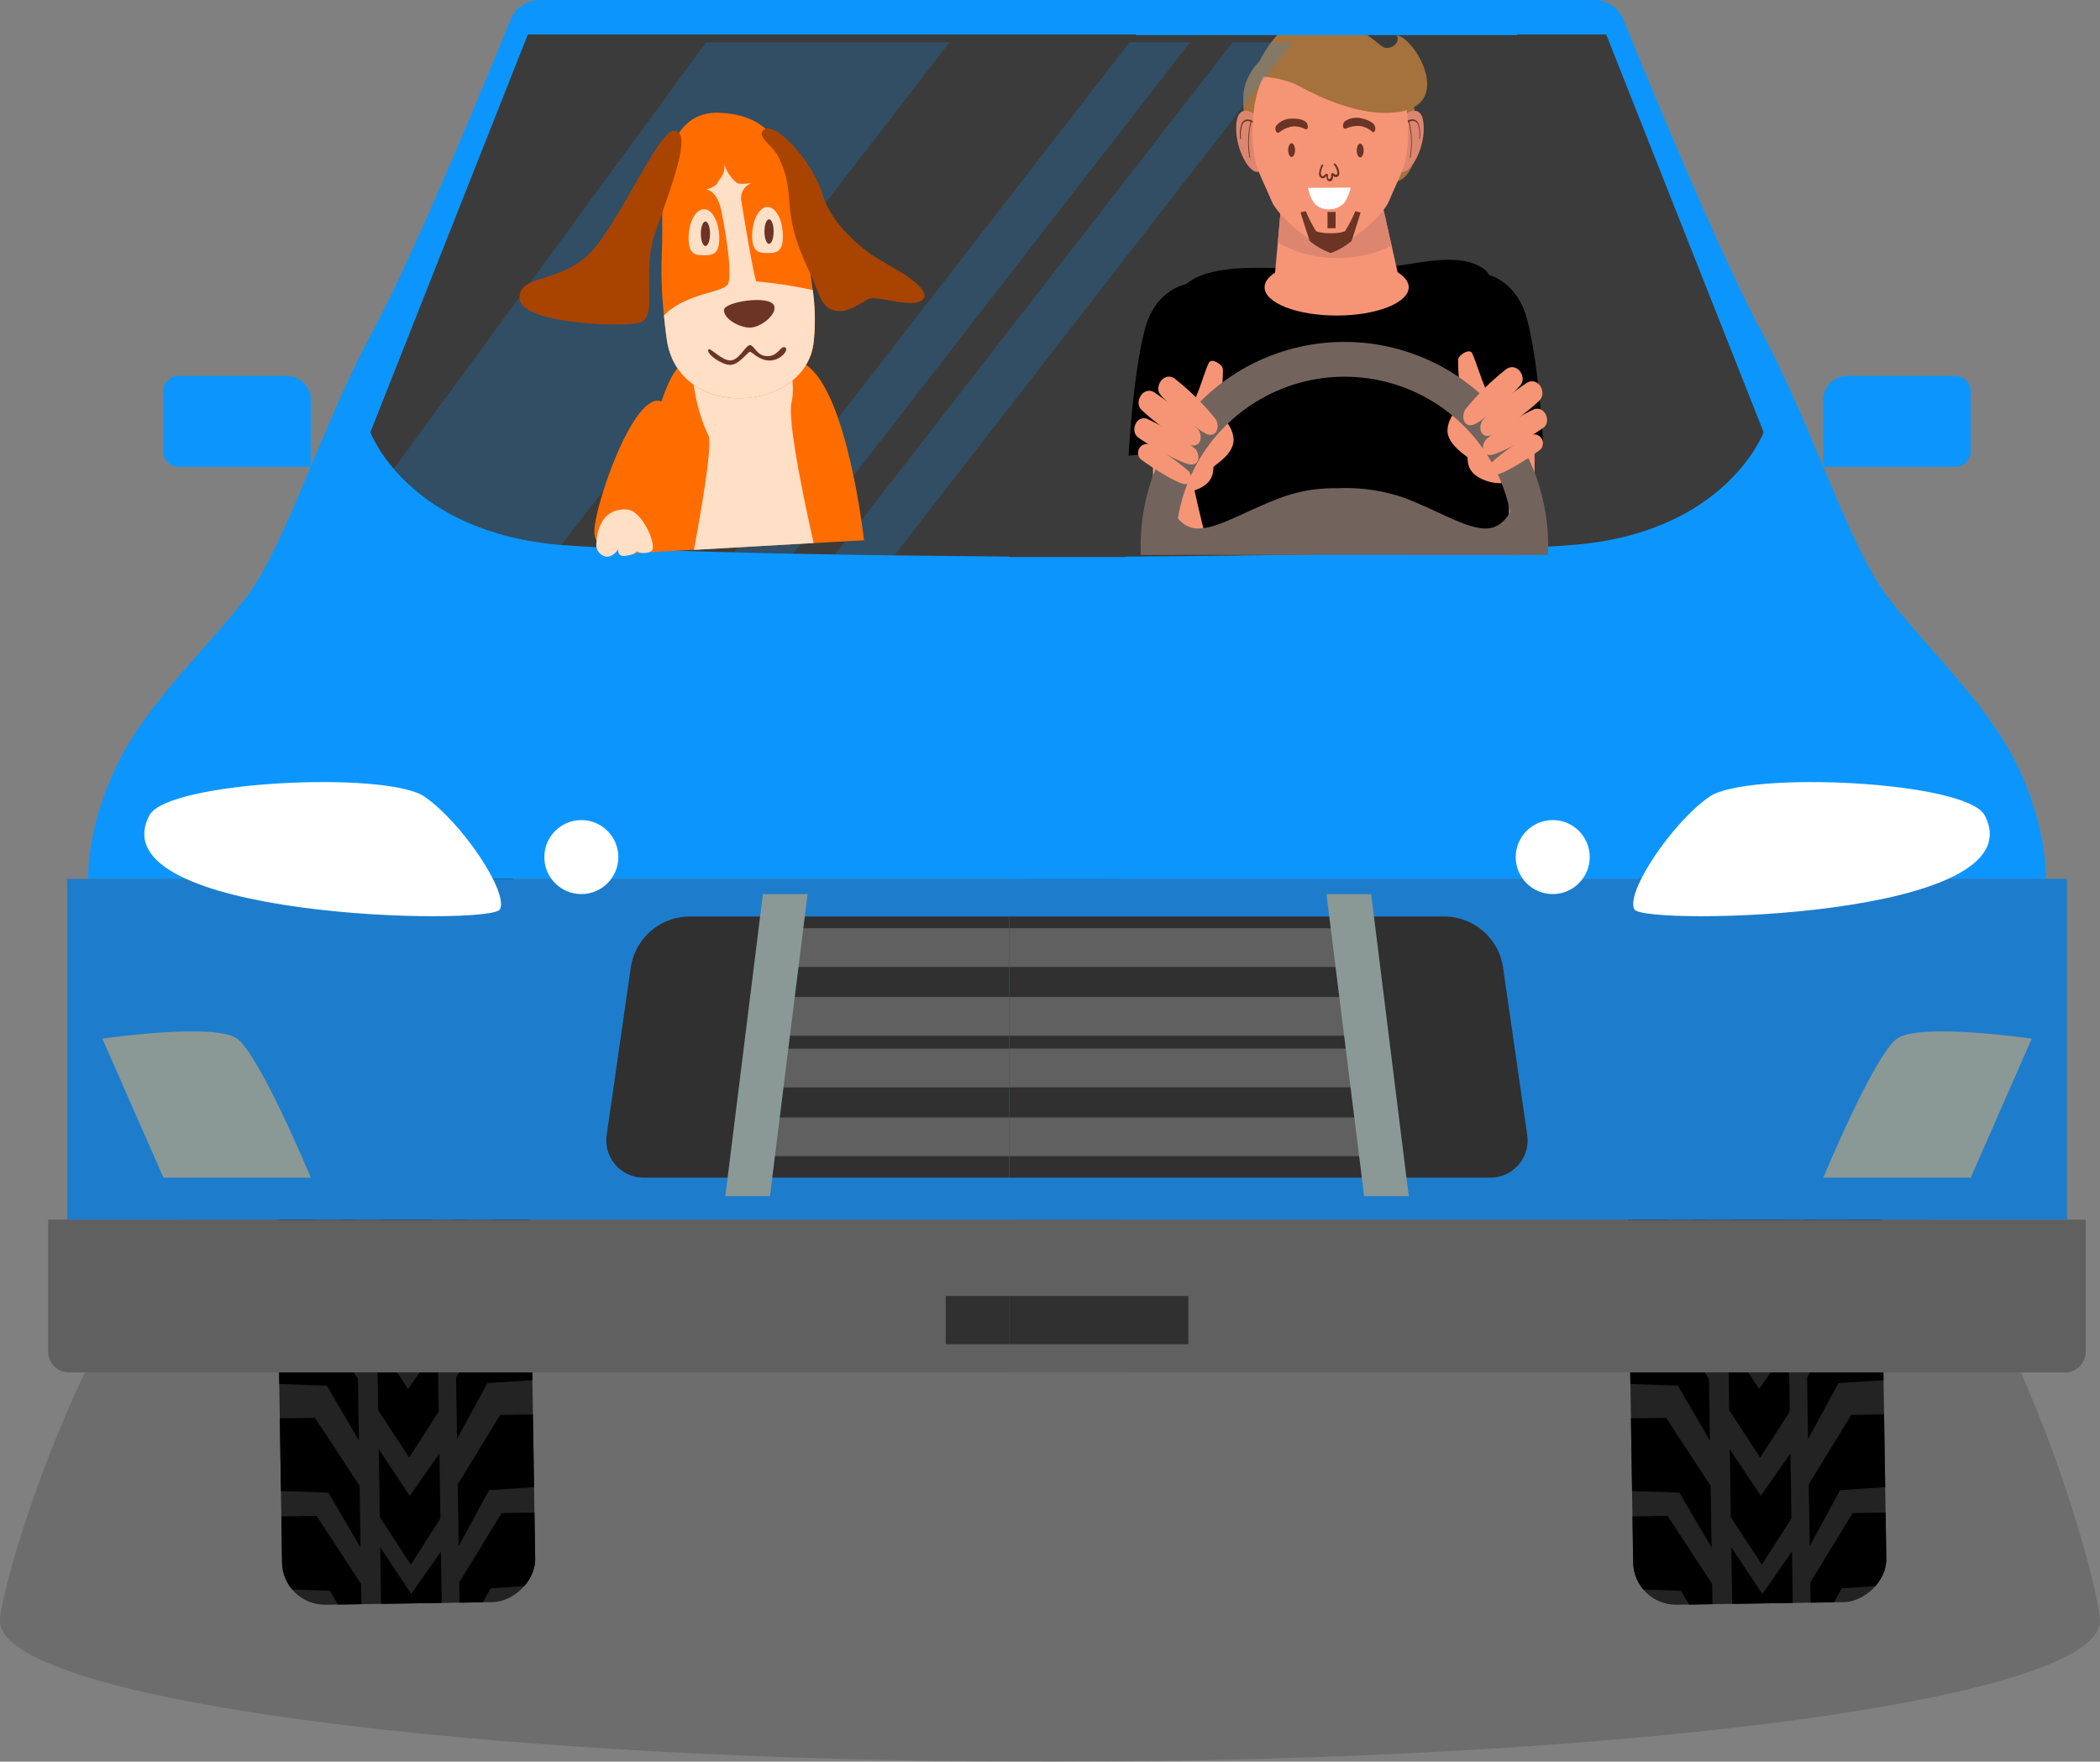 <svg xmlns="http://www.w3.org/2000/svg" xmlns:xlink="http://www.w3.org/1999/xlink" viewBox="0 0 365.5 306.67"><rect x="0" y="0" width="365.5" height="306.67" fill="#808080" stroke="none"/><defs><style>.cls-1{fill:none;}.cls-2{opacity:0.15;}.cls-3{fill:#232323;}.cls-4{clip-path:url(#clip-path);}.cls-5{clip-path:url(#clip-path-2);}.cls-18,.cls-6{fill:#0c96fd;}.cls-7{fill:#1d7dcc;}.cls-8{fill:#8a9995;}.cls-9{fill:#fff;}.cls-10{fill:#606060;}.cls-11{fill:#303030;}.cls-12{fill:#3b3b3b;}.cls-13{fill:#f69576;}.cls-14{fill:#dd866f;}.cls-15{fill:#a5713d;}.cls-16{fill:#6b3425;}.cls-17{fill:#72645d;}.cls-18{opacity:0.21;}.cls-19{fill:#ff6d00;}.cls-20{fill:#ffdfc6;}.cls-21{fill:#a84400;}</style><clipPath id="clip-path"><rect class="cls-1" x="6.07" y="192.93" width="128.31" height="44.06" rx="7.47" transform="translate(284.08 141.42) rotate(89.11)"/></clipPath><clipPath id="clip-path-2"><rect class="cls-1" x="241.22" y="192.93" width="128.31" height="44.06" rx="7.47" transform="translate(515.59 -93.7) rotate(89.11)"/></clipPath></defs><title>people</title><g id="Слой_7" data-name="Слой 7"><path class="cls-2" d="M365.5,282.16c0,13.54-81.82,24.51-182.75,24.51S0,295.7,0,282.16c0-7.06,22.27-83.44,57.91-87.91,32.67-4.1,76.57-6.61,124.84-6.61,50.46,0,96.15,2.74,129.22,7.17S365.5,275.39,365.5,282.16Z"/><rect class="cls-3" x="6.07" y="192.93" width="128.31" height="44.06" rx="7.47" transform="translate(284.08 141.42) rotate(89.11)"/><g class="cls-4"><polygon points="78.2 163.55 83.49 153.83 93.57 153.16 93.38 140.61 85.42 140.73 78.03 152.81 78.2 163.55"/><polygon points="64.47 158.53 69.87 166.79 75.02 158.75 74.85 147.43 69.69 154.82 64.29 146.69 64.47 158.53"/><polygon points="60.95 153.08 53.2 141.23 45.24 141.35 45.44 153.9 55.54 154.26 61.12 163.82 60.95 153.08"/><polygon points="78.47 180.63 83.75 170.91 93.83 170.24 93.64 157.69 85.68 157.81 78.3 169.89 78.47 180.63"/><polygon points="70.14 183.87 75.28 175.83 75.11 164.51 69.95 171.9 64.55 163.76 64.73 175.6 70.14 183.87"/><polygon points="61.22 170.16 53.47 158.31 45.51 158.43 45.7 170.98 55.8 171.34 61.38 180.9 61.22 170.16"/><polygon points="78.75 199.27 84.04 189.54 94.12 188.87 93.93 176.32 85.97 176.44 78.59 188.53 78.75 199.27"/><polygon points="70.42 202.5 75.57 194.46 75.4 183.14 70.24 190.53 64.84 182.4 65.02 194.24 70.42 202.5"/><polygon points="61.51 188.79 53.75 176.94 45.8 177.06 45.99 189.61 56.09 189.97 61.67 199.53 61.51 188.79"/><polygon points="79.02 216.35 84.3 206.62 94.39 205.95 94.19 193.4 86.23 193.52 78.85 205.61 79.02 216.35"/><polygon points="70.69 219.58 75.84 211.54 75.66 200.22 70.5 207.61 65.1 199.48 65.28 211.32 70.69 219.58"/><polygon points="61.77 205.87 54.02 194.02 46.06 194.14 46.25 206.69 56.35 207.05 61.94 216.61 61.77 205.87"/><polygon points="79.28 233.43 84.57 223.7 94.65 223.03 94.46 210.48 86.5 210.6 79.11 222.69 79.28 233.43"/><polygon points="70.95 236.66 76.1 228.62 75.92 217.3 70.77 224.69 65.37 216.56 65.55 228.4 70.95 236.66"/><polygon points="62.03 222.95 54.28 211.1 46.32 211.22 46.52 223.77 56.62 224.13 62.2 233.69 62.03 222.95"/><polygon points="79.54 250.5 84.83 240.78 94.91 240.11 94.72 227.56 86.76 227.68 79.38 239.76 79.54 250.5"/><polygon points="71.21 253.74 76.36 245.7 76.19 234.38 71.03 241.77 65.63 233.64 65.81 245.48 71.21 253.74"/><polygon points="62.3 240.03 54.55 228.18 46.59 228.3 46.78 240.85 56.88 241.21 62.47 250.77 62.3 240.03"/><polygon points="79.83 269.14 85.12 259.41 95.2 258.74 95.01 246.19 87.05 246.31 79.67 258.4 79.83 269.14"/><polygon points="71.5 272.37 76.65 264.33 76.48 253.01 71.32 260.4 65.92 252.27 66.1 264.11 71.5 272.37"/><polygon points="62.59 258.66 54.83 246.81 46.88 246.93 47.07 259.48 57.17 259.85 62.75 269.4 62.59 258.66"/><polygon points="80.1 286.22 85.38 276.49 95.47 275.82 95.27 263.27 87.31 263.39 79.93 275.48 80.1 286.22"/><polygon points="71.77 289.45 76.92 281.41 76.74 270.09 71.58 277.48 66.18 269.35 66.36 281.19 71.77 289.45"/><polygon points="55.1 263.89 47.14 264.01 47.33 276.56 57.43 276.93 63.02 286.48 62.85 275.74 55.1 263.89"/></g><rect class="cls-3" x="241.22" y="192.93" width="128.31" height="44.06" rx="7.47" transform="translate(515.59 -93.7) rotate(89.11)"/><g class="cls-5"><polygon points="313.35 163.55 318.63 153.83 328.72 153.16 328.52 140.61 320.57 140.73 313.18 152.81 313.35 163.55"/><polygon points="299.62 158.53 305.02 166.79 310.17 158.75 309.99 147.43 304.83 154.82 299.43 146.69 299.62 158.53"/><polygon points="296.1 153.08 288.35 141.23 280.39 141.35 280.58 153.9 290.68 154.26 296.27 163.82 296.1 153.08"/><polygon points="313.61 180.63 318.9 170.91 328.98 170.24 328.79 157.69 320.83 157.81 313.44 169.89 313.61 180.63"/><polygon points="305.28 183.87 310.43 175.83 310.26 164.51 305.1 171.9 299.7 163.76 299.88 175.6 305.28 183.87"/><polygon points="296.37 170.16 288.61 158.31 280.65 158.43 280.85 170.98 290.95 171.34 296.53 180.9 296.37 170.16"/><polygon points="313.9 199.27 319.18 189.54 329.27 188.87 329.07 176.32 321.12 176.44 313.73 188.53 313.9 199.27"/><polygon points="305.57 202.5 310.72 194.46 310.54 183.14 305.38 190.53 299.98 182.4 300.17 194.24 305.57 202.5"/><polygon points="296.65 188.79 288.9 176.94 280.94 177.06 281.13 189.61 291.24 189.97 296.82 199.53 296.65 188.79"/><polygon points="314.16 216.35 319.45 206.62 329.53 205.95 329.34 193.4 321.38 193.52 314 205.61 314.16 216.35"/><polygon points="305.83 219.58 310.98 211.54 310.81 200.22 305.65 207.61 300.25 199.48 300.43 211.32 305.83 219.58"/><polygon points="296.92 205.87 289.16 194.02 281.2 194.14 281.4 206.69 291.5 207.05 297.08 216.61 296.92 205.87"/><polygon points="314.43 233.43 319.71 223.7 329.8 223.03 329.6 210.48 321.64 210.6 314.26 222.69 314.43 233.43"/><polygon points="306.1 236.66 311.25 228.62 311.07 217.3 305.91 224.69 300.51 216.56 300.69 228.4 306.1 236.66"/><polygon points="297.18 222.95 289.43 211.1 281.47 211.22 281.66 223.77 291.76 224.13 297.35 233.69 297.18 222.95"/><polygon points="314.69 250.5 319.98 240.78 330.06 240.11 329.87 227.56 321.91 227.68 314.52 239.76 314.69 250.5"/><polygon points="306.36 253.74 311.51 245.7 311.33 234.38 306.18 241.77 300.78 233.64 300.96 245.48 306.36 253.74"/><polygon points="297.44 240.03 289.69 228.18 281.73 228.3 281.93 240.85 292.03 241.21 297.61 250.77 297.44 240.03"/><polygon points="314.98 269.14 320.26 259.41 330.35 258.74 330.15 246.19 322.2 246.31 314.81 258.4 314.98 269.14"/><polygon points="306.65 272.37 311.8 264.33 311.62 253.01 306.46 260.4 301.06 252.27 301.25 264.11 306.65 272.37"/><polygon points="297.73 258.66 289.98 246.81 282.02 246.93 282.21 259.48 292.31 259.85 297.9 269.4 297.73 258.66"/><polygon points="315.24 286.22 320.53 276.49 330.61 275.82 330.42 263.27 322.46 263.39 315.08 275.48 315.24 286.22"/><polygon points="306.91 289.45 312.06 281.41 311.89 270.09 306.73 277.48 301.33 269.35 301.51 281.19 306.91 289.45"/><polygon points="290.24 263.89 282.29 264.01 282.48 276.56 292.58 276.93 298.16 286.48 298 275.74 290.24 263.89"/></g><path class="cls-6" d="M195.79,153H15.36s-.41-8.59,4.91-19.64,16-20.68,22.71-29.57S55.86,74.43,64.87,57.66c7.42-13.84,19.85-44.07,24-54.24A5.48,5.48,0,0,1,93.94,0H190.3a5.49,5.49,0,0,1,5.49,5.49Z"/><path class="cls-6" d="M31.14,65.43H49.89a4.2,4.2,0,0,1,4.2,4.2V81.26a0,0,0,0,1,0,0h-23a2.68,2.68,0,0,1-2.68-2.68V68.11A2.68,2.68,0,0,1,31.14,65.43Z"/><rect class="cls-7" x="11.68" y="152.99" width="184.12" height="59.33"/><path class="cls-8" d="M17.81,180.81s19.5-2.86,23.46,0S54.09,205,54.09,205H28.45Z"/><path class="cls-9" d="M26,141.94c3.13-6,41.32-7.77,47.87-3.27S88.6,155.44,87,158.31,16.59,159.94,26,141.94Z"/><circle class="cls-9" cx="101.18" cy="149.2" r="6.44"/><path class="cls-10" d="M8.4,212.32H195.79a0,0,0,0,1,0,0v26.59a0,0,0,0,1,0,0H12a3.63,3.63,0,0,1-3.62-3.62v-23A0,0,0,0,1,8.4,212.32Z"/><path class="cls-11" d="M195.79,205H112a6.48,6.48,0,0,1-6.41-7.4l4.19-29.14a10.41,10.41,0,0,1,10.3-8.92h75.68Z"/><rect class="cls-10" x="133.4" y="161.58" width="62.4" height="6.74"/><rect class="cls-10" x="133.4" y="173.56" width="62.4" height="6.74"/><rect class="cls-10" x="133.4" y="182.55" width="62.4" height="6.74"/><rect class="cls-10" x="133.4" y="194.53" width="62.4" height="6.74"/><polygon class="cls-8" points="134.01 208.22 126.24 208.22 132.78 155.65 140.56 155.65 134.01 208.22"/><rect class="cls-11" x="164.6" y="225.61" width="31.2" height="8.39"/><path class="cls-6" d="M175.64,153H356.07s.41-8.59-4.91-19.64-16-20.68-22.71-29.57-12.88-29.35-21.89-46.12c-7.42-13.84-19.85-44.07-24-54.24A5.48,5.48,0,0,0,277.49,0H181.13a5.49,5.49,0,0,0-5.49,5.49Z"/><path class="cls-6" d="M320,65.43h23a0,0,0,0,1,0,0V77.06a4.2,4.2,0,0,1-4.2,4.2H320a2.68,2.68,0,0,1-2.68-2.68V68.11A2.68,2.68,0,0,1,320,65.43Z" transform="translate(660.32 146.69) rotate(180)"/><rect class="cls-7" x="175.64" y="152.99" width="184.12" height="59.33" transform="translate(535.39 365.3) rotate(-180)"/><path class="cls-8" d="M353.62,180.81s-19.5-2.86-23.46,0S317.34,205,317.34,205H343Z"/><path class="cls-9" d="M345.43,141.94c-3.13-6-41.32-7.77-47.87-3.27s-14.73,16.77-13.09,19.64S354.84,159.94,345.43,141.94Z"/><circle class="cls-9" cx="270.25" cy="149.2" r="6.44"/><path class="cls-10" d="M179.26,212.32H363a0,0,0,0,1,0,0v26.59a0,0,0,0,1,0,0H175.64a0,0,0,0,1,0,0v-23A3.62,3.62,0,0,1,179.26,212.32Z" transform="translate(538.66 451.23) rotate(-180)"/><path class="cls-12" d="M279.56,6H91.87L64.46,75.25S71,92.84,98,94.89c17.79,1.35,54.59,1.81,77.63,2v.08l10.07,0,10.08,0v-.08c23-.15,59.84-.61,77.63-2,27-2,33.55-19.64,33.55-19.64Z"/><path class="cls-11" d="M175.64,205H259.4a6.48,6.48,0,0,0,6.41-7.4l-4.2-29.14a10.39,10.39,0,0,0-10.29-8.92H175.64Z"/><rect class="cls-10" x="175.64" y="161.58" width="62.4" height="6.74" transform="translate(413.67 329.9) rotate(-180)"/><rect class="cls-10" x="175.64" y="173.56" width="62.4" height="6.74" transform="translate(413.67 353.86) rotate(-180)"/><rect class="cls-10" x="175.64" y="182.55" width="62.4" height="6.74" transform="translate(413.67 371.83) rotate(-180)"/><rect class="cls-10" x="175.64" y="194.53" width="62.4" height="6.74" transform="translate(413.67 395.8) rotate(-180)"/><polygon class="cls-8" points="237.42 208.22 245.19 208.22 238.65 155.65 230.87 155.65 237.42 208.22"/><rect class="cls-11" x="175.64" y="225.61" width="31.2" height="8.39" transform="translate(382.47 459.61) rotate(-180)"/><rect class="cls-13" x="200.67" y="72.59" width="66.42" height="23.67"/><path d="M204.55,52.8c1.6-8.22,17-6,27.92-5.65s20.13-4.24,25.79-.35,4.24,49.46,4.24,49.46H210.56S202.08,65.52,204.55,52.8Z"/><polygon class="cls-13" points="243.95 50.52 221.65 50.52 223.51 29.84 239.3 29.84 243.95 50.52"/><path class="cls-14" d="M222.4,42.21a20.13,20.13,0,0,0,10.4,2.7,20.65,20.65,0,0,0,9.4-2.14l-2.9-12.93H223.51Z"/><path class="cls-15" d="M223.28,8.29a9.71,9.71,0,0,0-6.71,7.06c-.71,3.53.7,14.13,4.59,17s21-.41,21.9-.71c5.66-1.76,3.54-15.89.71-18.72S230.7,5.81,223.28,8.29Z"/><path class="cls-14" d="M215.3,20.79c.75-3.67,6.18-.35,5.17,6.43C219.46,34.18,214.2,26.23,215.3,20.79Z"/><path class="cls-16" d="M219.46,28.07s0,0-.05,0a.21.21,0,0,1,0-.22,8,8,0,0,0,0-3.53c-.2-1.06-.71-2.9-1.88-3.18a1,1,0,0,0-1.32.64A5.16,5.16,0,0,0,216,24a.28.28,0,0,1-.06.21s-.09,0-.1-.1a5.71,5.71,0,0,1,.23-2.51,1.15,1.15,0,0,1,1.45-.74c.93.21,1.66,1.45,2,3.39a8.46,8.46,0,0,1,0,3.85Z"/><path class="cls-16" d="M217.52,27.47s-.05,0-.07-.11a15.29,15.29,0,0,1,.27-6.43c0-.07.07-.1.11-.07a.31.31,0,0,1,0,.22,14.81,14.81,0,0,0-.27,6.14.28.28,0,0,1,0,.21S217.52,27.47,217.52,27.47Z"/><path class="cls-14" d="M242.48,27.22c-1-6.78,4.42-10.1,5.17-6.43C248.75,26.23,243.5,34.18,242.48,27.22Z"/><path class="cls-16" d="M243.44,28.07a8.61,8.61,0,0,1,0-3.85c.36-1.94,1.09-3.18,2-3.39a1.16,1.16,0,0,1,1.46.74,5.88,5.88,0,0,1,.23,2.51c0,.07-.07.14-.11.1a.28.28,0,0,1,0-.21,5.06,5.06,0,0,0-.2-2.22,1,1,0,0,0-1.31-.64c-1.17.28-1.69,2.12-1.88,3.18a7.8,7.8,0,0,0,0,3.53.28.28,0,0,1,0,.22.05.05,0,0,1-.05,0Z"/><path class="cls-16" d="M245.4,27.43a.24.24,0,0,1,0-.21,14.81,14.81,0,0,0-.27-6.14.3.3,0,0,1,0-.22s.09,0,.11.07a15.2,15.2,0,0,1,.26,6.43c0,.07,0,.11-.07.11S245.41,27.47,245.4,27.43Z"/><path class="cls-13" d="M231.53,8.84C223.8,6.61,218,11.11,218,23c0,5.82,1.23,7,3.32,12,1,2.46,6.49,7.33,10,8.24h.43c3.52-.91,9-5.78,10-8.24,2.09-5,3.32-6.19,3.32-12C245.07,11.11,239.25,6.61,231.53,8.84Z"/><path class="cls-15" d="M218,13.23s4.92,0,8.13,1.77c3.88,2.12,10.58,5.17,16.6,4.59,10.95-1.06,3.18-13.42.35-13.42.71,1.06-.7,2.47-2.12,2.12S226.46-6.91,218,13.23Z"/><path class="cls-9" d="M227.66,32.7s.46,2.83,2.12,3.43a3.74,3.74,0,0,0,4.13-.75,7.88,7.88,0,0,0,1.17-2.72Z"/><path class="cls-16" d="M231.41,31.53a.42.42,0,0,1-.32-.1.86.86,0,0,1-.21-.67v-.11a.88.88,0,0,0-.25.21.6.6,0,0,1-.53.18.83.83,0,0,1-.53-.67,3.6,3.6,0,0,1,.46-1.66.16.16,0,0,1,.28.14,2.63,2.63,0,0,0-.42,1.41c.07.28.17.39.28.43s.14,0,.18-.08c.24-.24.42-.35.56-.35a.28.28,0,0,1,.21.14.64.64,0,0,1,0,.29.69.69,0,0,0,.1.45s.11,0,.22,0,.24-.21.24-.57c0-.17,0-.31.07-.38a.27.27,0,0,1,.18-.07c.14,0,.21.1.32.17s.28.18.42.07a.34.34,0,0,0,.07-.35,2.35,2.35,0,0,0-.56-1.31c-.07,0-.07-.14,0-.21a.19.19,0,0,1,.22,0,2.58,2.58,0,0,1,.7,1.56c0,.28,0,.49-.18.6a.58.58,0,0,1-.84,0l-.07-.07v.07c0,.29,0,.82-.53.92Zm-.5-.88Z"/><ellipse class="cls-16" cx="224.8" cy="26.13" rx="0.6" ry="1.2"/><path class="cls-16" d="M222.71,23a4.9,4.9,0,0,1,2.4-1,4.26,4.26,0,0,1,2.12.5c.43.1.5-.5.25-1s-1.13-.88-2.62-.85a3.48,3.48,0,0,0-2.68,1.17C221.76,22.24,222.07,23.51,222.71,23Z"/><ellipse class="cls-16" cx="236.74" cy="26.2" rx="0.6" ry="1.2"/><path class="cls-16" d="M234.35,22.34a4.9,4.9,0,0,1,2.57-.38,4.25,4.25,0,0,1,1.94,1c.38.2.59-.36.47-.9s-.88-1.13-2.33-1.45a3.61,3.61,0,0,0-2.89.48C233.59,21.43,233.6,22.71,234.35,22.34Z"/><path class="cls-16" d="M235.89,36.76a24,24,0,0,1-1.8,3.5,6.89,6.89,0,0,1-2.51.33,7,7,0,0,1-2.51-.33,24,24,0,0,1-1.8-3.5l-.92.21s1.42,4.56,1.63,5a12.14,12.14,0,0,0,3.43,2V44l.17,0a.62.62,0,0,0,.18,0V44a12.29,12.29,0,0,0,3.43-2c.21-.39,1.62-5,1.62-5Z"/><rect class="cls-16" x="231.05" y="36.9" width="1.41" height="2.83"/><ellipse class="cls-13" cx="232.64" cy="50.01" rx="12.54" ry="4.92"/><path d="M208.79,49.32c6.67.89,7.42,5.31,8.13,8.35s.71,19,.71,19l-21.2,2.66s.71-14,2.83-22C201,50.72,206,48.94,208.79,49.32Z"/><path d="M256.24,47.55c-6.66.9-7.42,5.31-8.12,8.35s-.71,19-.71,19l21.2,2.65s-.71-14-2.83-22C264,49,259.07,47.17,256.24,47.55Z"/><path class="cls-13" d="M256.21,61.47c-.46-.85-2.14.25-2.38.93s.48,8.13.48,8.13-2.33,1.9-2.38,4.38,3.26,4.38,3.45,4.67-.39,2.58,2.73,3.9,5.6.39,5.84-1.27-5.16-13.77-6-16.06S256.6,62.2,256.21,61.47Z"/><path class="cls-13" d="M210.42,63.13c.45-.86,2.14.24,2.38.92s-.49,8.13-.49,8.13,2.34,1.9,2.39,4.38-3.26,4.39-3.46,4.68.39,2.58-2.72,3.89-5.6.39-5.84-1.26,5.16-13.78,6-16.07S210,63.86,210.42,63.13Z"/><path class="cls-17" d="M263.73,96.61l-.52-8.34S262,92,258.58,92s-7.74-2.82-13.82-5.21A31.11,31.11,0,0,0,232.66,85a26.5,26.5,0,0,0-10.29,1.85C216.28,89.2,212,92,208.54,92s-4.62-3.75-4.62-3.75l-.53,8.34Z"/><path class="cls-17" d="M204.63,96.61c0-.54,0-1.08,0-1.63a29.4,29.4,0,1,1,58.8,0c0,.55,0,1.09-.05,1.63h6.07c0-.54,0-1.08,0-1.63a35.46,35.46,0,1,0-70.92,0c0,.55,0,1.09,0,1.63Z"/><path class="cls-13" d="M204.35,65.83A44.41,44.41,0,0,1,211.61,73c.68,1.17.24,3.06-1.37,2.63s-7.3-5.65-8.32-7S202.5,64.76,204.35,65.83Z"/><path class="cls-13" d="M200.77,68.22a44.47,44.47,0,0,1,7.79,6.57c.78,1.11.49,3-1.15,2.73s-7.72-5.06-8.84-6.29S198.85,67.3,200.77,68.22Z"/><path class="cls-13" d="M199.65,72.9A43,43,0,0,1,208,78.1c.88,1,.87,2.83-.73,2.76s-8.05-3.78-9.28-4.8S197.69,72.28,199.65,72.9Z"/><path class="cls-13" d="M200.15,77.36a36.58,36.58,0,0,1,6.76,4.7c.69.83.53,2.34-.84,2.19s-6.65-3.53-7.64-4.43A1.56,1.56,0,0,1,200.15,77.36Z"/><path class="cls-13" d="M262.27,64.18A44.28,44.28,0,0,0,255,71.33c-.68,1.17-.24,3.07,1.36,2.63s7.3-5.65,8.33-7S264.12,63.1,262.27,64.18Z"/><path class="cls-13" d="M265.85,66.57a44.41,44.41,0,0,0-7.79,6.57c-.77,1.11-.48,3,1.15,2.72s7.73-5,8.85-6.29S267.78,65.65,265.85,66.57Z"/><path class="cls-13" d="M267,71.24a42.64,42.64,0,0,0-8.31,5.21c-.89,1-.87,2.83.73,2.75s8-3.78,9.28-4.8S268.94,70.62,267,71.24Z"/><path class="cls-13" d="M266.48,75.71a36.19,36.19,0,0,0-6.77,4.7c-.69.82-.53,2.34.85,2.18s6.65-3.52,7.63-4.42A1.55,1.55,0,0,0,266.48,75.71Z"/><path class="cls-18" d="M68.52,81.61c4.46,5.22,13.21,12,29.19,13.25l67.56-87.5H122.9Z"/><path class="cls-18" d="M196.6,7.36,127.75,96.15c3.37.09,6.81.16,10.28.23l69.08-89Z"/><path class="cls-18" d="M214.53,7.36,145.32,96.51l10.36.15L225,7.36Z"/><rect class="cls-6" x="197.71" y="1.28" width="66.34" height="4.83"/><path class="cls-19" d="M140.29,63.51c7.27,4.87,10.09,30.54,10.09,30.54l-41.22,2.29s4.78-30.15,9.45-32.83S132.88,58.55,140.29,63.51Z"/><path class="cls-20" d="M141.61,94.53C139.91,87,137,73,137.78,70a11.93,11.93,0,0,0-1.49-8.44c-5.53-1.85-11.52-.77-15.59.93-.74,5.17,1.87,12.06,2.58,13.24.81,1.34-1.23,13.13-2.5,20Z"/><path class="cls-19" d="M125.19,19.63c12.59.45,12.21,11.83,13.74,18.32s3.59,14.4,2.67,21.75c-1.53,12.21-23.66,13.74-25.57-.76-1.4-10.66-.76-13.36-.76-18.7S114.5,19.25,125.19,19.63Z"/><path class="cls-20" d="M141.6,59.7a36.83,36.83,0,0,0-.14-9.2A76.54,76.54,0,0,0,131.68,49c-.38,0-2.45-12.76-2.67-14.12a2.79,2.79,0,0,1,1.9-3.05s-2.12.39-2.67,0A6.81,6.81,0,0,1,126,28.4c.38,1.91-.76,2.68-1.14,3.44S122.9,33,122.9,33s1.91,0,2.67,3.82,1.91,10.69,1.15,12.59c-.61,1.51-7.4,1.59-11.17,5.51.13,1.21.28,2.54.48,4C117.94,73.44,140.07,71.91,141.6,59.7Z"/><path class="cls-21" d="M117.29,22.76c3.38-.09-.5,9.84-3.17,17.48s.76,15.26-3.05,16-20.23,0-20.61-4.19,6.11-2.68,11.45-7.26S114.36,22.84,117.29,22.76Z"/><path class="cls-21" d="M132.82,22.68c2-2,8.78,5.72,10.31,11.07s7.25,9.92,9.92,11.45,9.16,5,7.63,6.87-8-.77-9.54,0S147.32,54.74,145,54s-2.46-3.28-4.19-6.87c-5.35-11.06-1.91-13-5.35-19.84C134.53,25.33,131.68,23.83,132.82,22.68Z"/><path class="cls-16" d="M134.73,53.21c.58,1.46-2.29,3.82-4.2,3.82S126,55.5,126,54,134,51.3,134.73,53.21Z"/><path class="cls-20" d="M125.19,41.49c0,2.81-1.2,2.94-2.67,2.94s-2.67-.13-2.67-2.94,1.19-5.07,2.67-5.07S125.19,38.69,125.19,41.49Z"/><ellipse class="cls-16" cx="122.78" cy="40.69" rx="0.8" ry="2.14"/><path class="cls-16" d="M123.28,60.84c.24-.48,2.29,1.91,3.82,1.91s2.67-2.67,3.43-2.67S131.68,62,133.58,62s2.29-1.91,3.06-1.53-.77,2.29-2.67,2.29-3.06-1.52-3.44-1.52-1.91,2.28-3.43,2.28S122.9,61.61,123.28,60.84Z"/><path class="cls-20" d="M136.26,41.11c0,2.81-1.2,2.94-2.68,2.94s-2.67-.13-2.67-2.94,1.2-5.07,2.67-5.07S136.26,38.31,136.26,41.11Z"/><ellipse class="cls-16" cx="133.85" cy="40.31" rx="0.8" ry="2.14"/><path class="cls-19" d="M115.12,69.9c4.56,1.94-1.76,20.71-3.67,22.62s-8,4.58-8,0S110.4,67.89,115.12,69.9Z"/><path class="cls-20" d="M109.16,88.7c2.67.19,5.34,6.49,4.2,7.25a2.94,2.94,0,0,1-2.67,0s.38.39-1.53.77-1.53-1.15-1.53-1.15-1.14,1.91-2.67,1.15a2.06,2.06,0,0,1-1.14-2.29S103.82,88.32,109.16,88.7Z"/></g></svg>